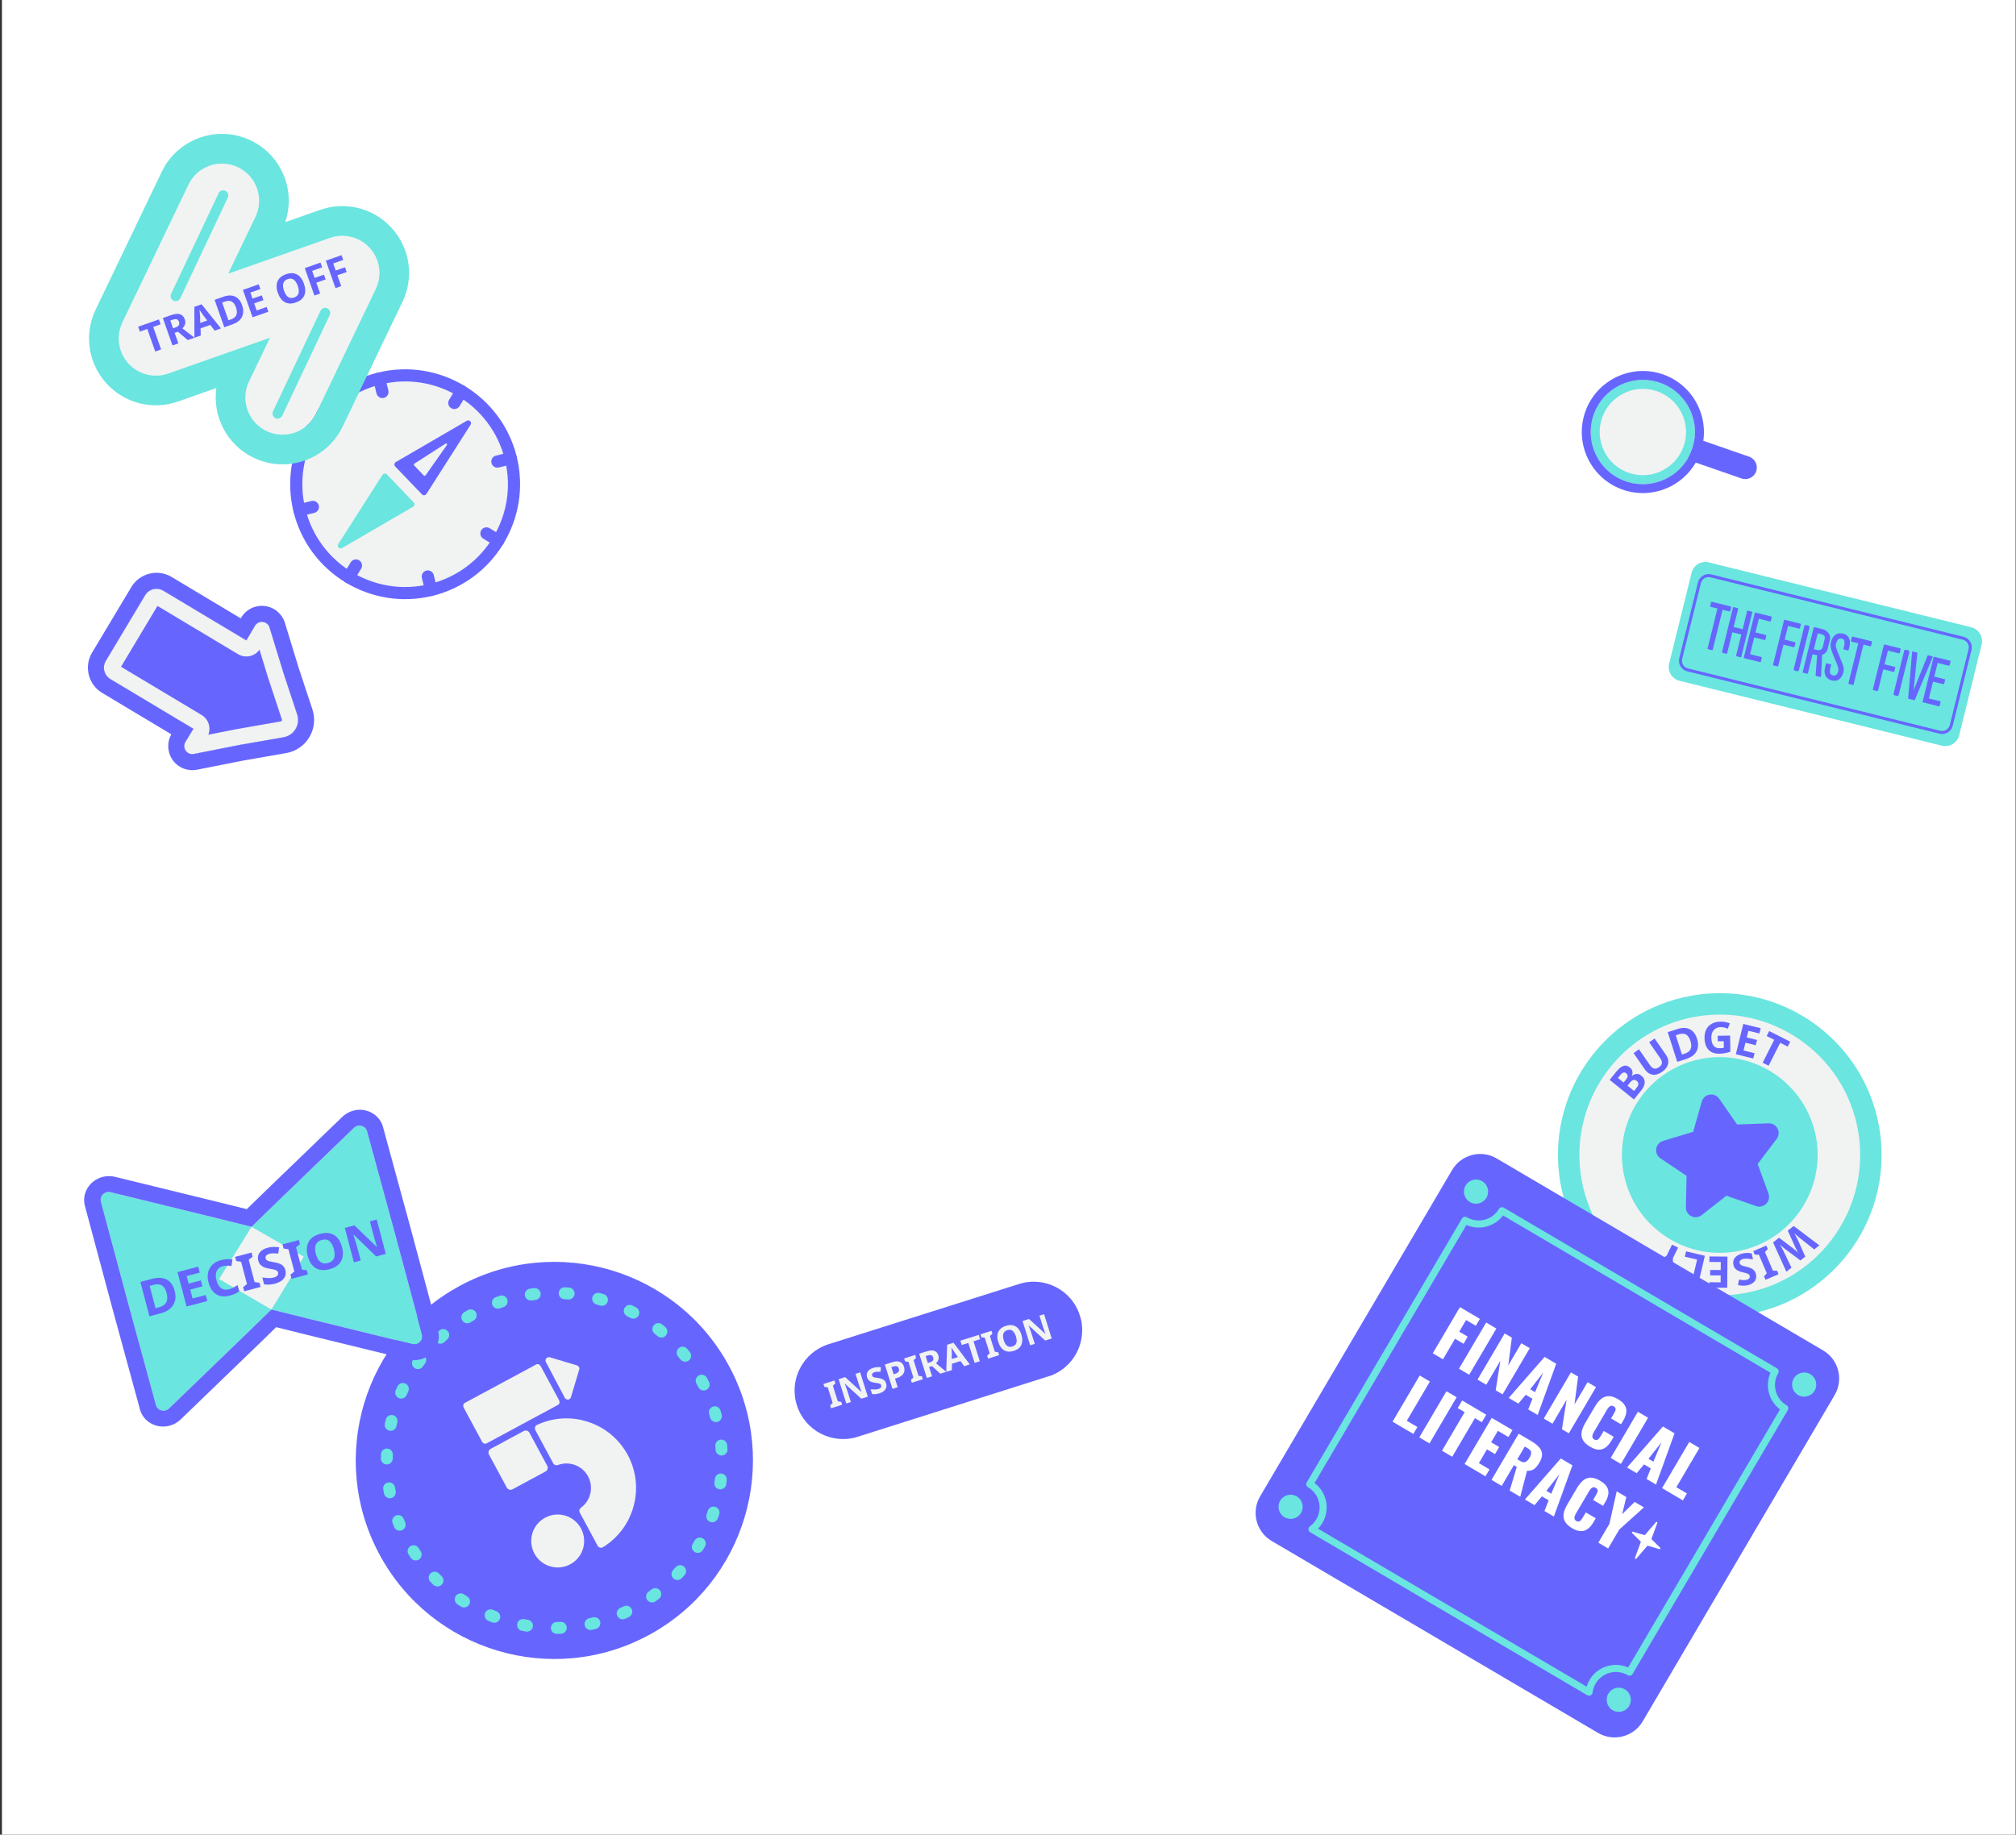 <svg width="869" height="791" viewBox="0 0 869 791" fill="none" xmlns="http://www.w3.org/2000/svg">
<rect x="0" y="0" width="869" height="791" fill="#333333" stroke="none"/>
<rect width="868" height="791" transform="translate(0.835)" fill="white"/>
<g clip-path="url(#clip0_34_4227)">
<path d="M279.549 705.007C321.168 682.586 336.732 630.672 314.312 589.053C291.892 547.433 239.978 531.869 198.359 554.29C156.739 576.71 141.175 628.624 163.595 670.243C186.015 711.863 237.93 727.427 279.549 705.007Z" fill="#6666FF"/>
<path d="M271.185 697.116C271.185 697.116 271.11 697.156 271.072 697.176C270.54 697.434 269.992 697.68 269.452 697.923C268.16 698.502 266.641 697.92 266.062 696.628C265.482 695.336 266.068 693.825 267.356 693.238C267.859 693.016 268.365 692.782 268.867 692.541C270.143 691.931 271.68 692.474 272.289 693.75C272.878 694.988 272.384 696.47 271.193 697.111L271.185 697.116ZM282.291 690.569C281.169 691.174 279.75 690.868 278.99 689.8C278.166 688.65 278.427 687.041 279.577 686.217C280.027 685.897 280.481 685.565 280.915 685.234C282.042 684.384 283.661 684.61 284.511 685.737C285.365 686.871 285.135 688.483 284.008 689.333C283.536 689.685 283.057 690.04 282.573 690.388C282.483 690.456 282.385 690.509 282.287 690.561L282.291 690.569ZM257.437 702.042C257.249 702.144 257.048 702.223 256.831 702.271C256.258 702.415 255.672 702.556 255.098 702.68C253.717 702.987 252.342 702.113 252.036 700.733C251.725 699.344 252.603 697.977 253.984 697.671C254.524 697.555 255.064 697.419 255.6 697.296C256.972 696.955 258.369 697.797 258.709 699.169C258.994 700.329 258.44 701.502 257.437 702.042ZM293.241 680.898C292.299 681.405 291.108 681.289 290.281 680.529C289.236 679.565 289.172 677.947 290.136 676.902C290.51 676.497 290.881 676.083 291.251 675.67C292.188 674.611 293.812 674.504 294.871 675.441C295.937 676.373 296.036 678.002 295.1 679.061C294.707 679.505 294.311 679.942 293.907 680.384C293.71 680.596 293.482 680.768 293.233 680.902L293.241 680.898ZM242.969 704.08C242.638 704.259 242.258 704.366 241.849 704.383C241.248 704.405 240.655 704.423 240.054 704.426C238.633 704.442 237.469 703.31 237.453 701.889C237.436 700.469 238.569 699.305 239.989 699.288C240.54 699.283 241.095 699.266 241.65 699.249C243.069 699.194 244.26 700.303 244.31 701.715C244.349 702.725 243.794 703.626 242.958 704.077L242.969 704.08ZM302.007 669.214C301.239 669.628 300.274 669.642 299.466 669.154C298.249 668.429 297.857 666.851 298.589 665.63C298.877 665.154 299.154 664.675 299.43 664.195C300.128 662.964 301.704 662.533 302.928 663.235C304.164 663.94 304.591 665.509 303.889 666.733C303.594 667.251 303.296 667.762 302.993 668.265C302.749 668.678 302.403 668.991 302.011 669.203L302.007 669.214ZM228.38 703.15C227.898 703.41 227.323 703.516 226.738 703.422C226.153 703.329 225.567 703.217 224.986 703.112C223.591 702.852 222.681 701.505 222.941 700.11C223.201 698.716 224.548 697.806 225.942 698.066C226.486 698.172 227.032 698.266 227.587 698.357C228.988 698.593 229.932 699.913 229.695 701.314C229.559 702.126 229.051 702.789 228.38 703.15ZM308.234 656.011C307.616 656.344 306.872 656.424 306.159 656.166C304.824 655.69 304.124 654.229 304.596 652.885C304.784 652.366 304.959 651.844 305.131 651.314C305.572 649.968 307.024 649.234 308.366 649.668C309.713 650.11 310.454 651.558 310.012 652.904C309.83 653.469 309.637 654.03 309.436 654.595C309.217 655.219 308.78 655.707 308.238 655.999L308.234 656.011ZM214.288 699.317C213.655 699.658 212.88 699.735 212.148 699.459C211.593 699.242 211.039 699.026 210.492 698.805C209.182 698.267 208.55 696.769 209.096 695.454C209.634 694.143 211.132 693.512 212.446 694.058C212.958 694.268 213.478 694.474 213.993 694.673C215.319 695.184 215.98 696.665 215.469 697.991C215.239 698.591 214.812 699.045 214.285 699.329L214.288 699.317ZM311.704 641.823C311.237 642.074 310.693 642.183 310.135 642.104C308.727 641.91 307.746 640.611 307.944 639.211C308.019 638.664 308.091 638.111 308.154 637.561C308.318 636.151 309.593 635.143 311 635.299C312.41 635.463 313.418 636.738 313.262 638.145C313.192 638.736 313.122 639.328 313.04 639.917C312.92 640.759 312.409 641.453 311.716 641.826L311.704 641.823ZM201.246 692.741C200.455 693.167 199.452 693.163 198.647 692.644C198.147 692.33 197.651 692.004 197.158 691.667C195.981 690.871 195.668 689.28 196.463 688.103C197.258 686.926 198.85 686.613 200.027 687.409C200.484 687.716 200.949 688.02 201.41 688.316C202.609 689.08 202.956 690.663 202.192 691.862C201.951 692.244 201.623 692.538 201.246 692.741ZM312.24 627.223C311.923 627.393 311.57 627.496 311.188 627.526C309.77 627.619 308.55 626.546 308.465 625.124C308.429 624.57 308.385 624.02 308.337 623.462C308.21 622.053 309.26 620.807 310.669 620.679C312.078 620.552 313.332 621.598 313.452 623.011C313.501 623.607 313.549 624.203 313.587 624.795C313.649 625.831 313.099 626.76 312.24 627.223ZM189.798 683.672C188.841 684.188 187.612 684.053 186.791 683.251C186.364 682.839 185.942 682.415 185.527 681.987C184.534 680.976 184.554 679.351 185.565 678.359C186.584 677.363 188.201 677.386 189.193 678.398C189.581 678.792 189.975 679.182 190.366 679.565C191.385 680.552 191.403 682.176 190.416 683.194C190.226 683.383 190.02 683.543 189.794 683.665L189.798 683.672ZM309.82 612.804C309.654 612.894 309.469 612.964 309.283 613.016C307.912 613.395 306.505 612.587 306.13 611.224C305.98 610.692 305.829 610.161 305.667 609.626C305.259 608.271 306.023 606.838 307.385 606.425C308.74 606.016 310.177 606.788 310.586 608.143C310.756 608.712 310.919 609.286 311.078 609.851C311.401 611.029 310.856 612.237 309.824 612.793L309.82 612.804ZM180.423 672.476C179.277 673.093 177.831 672.754 177.081 671.651C176.748 671.16 176.423 670.664 176.097 670.169C175.329 668.978 175.679 667.389 176.87 666.622C178.08 665.853 179.649 666.204 180.417 667.394C180.719 667.864 181.024 668.322 181.329 668.78C182.127 669.954 181.819 671.549 180.645 672.347C180.573 672.395 180.494 672.447 180.419 672.488L180.423 672.476ZM304.537 599.19C304.537 599.19 304.5 599.21 304.485 599.218C303.217 599.862 301.674 599.361 301.03 598.094C300.778 597.608 300.522 597.114 300.258 596.624L300.185 596.488C299.511 595.237 299.977 593.683 301.228 593.01C302.479 592.336 304.032 592.801 304.706 594.052L304.779 594.188C305.064 594.716 305.344 595.236 305.609 595.764C306.24 597.008 305.766 598.528 304.537 599.19ZM173.489 659.624C173.414 659.665 173.339 659.705 173.259 659.738C171.951 660.288 170.45 659.667 169.901 658.359C169.673 657.81 169.453 657.258 169.234 656.705C168.715 655.381 169.382 653.894 170.699 653.379C172.016 652.864 173.506 653.519 174.025 654.844C174.225 655.358 174.432 655.869 174.651 656.383C175.167 657.612 174.646 659.011 173.501 659.628L173.489 659.624ZM296.549 586.779C295.479 587.356 294.116 587.099 293.328 586.123C292.977 585.69 292.631 585.263 292.277 584.841C291.364 583.759 291.509 582.134 292.592 581.22C293.675 580.307 295.299 580.452 296.213 581.535C296.595 581.991 296.969 582.45 297.347 582.918C298.235 584.024 298.054 585.638 296.948 586.526C296.824 586.622 296.697 586.71 296.561 586.783L296.549 586.779ZM169.264 645.644C169.038 645.766 168.796 645.857 168.529 645.904C167.139 646.176 165.79 645.26 165.518 643.87C165.404 643.28 165.295 642.697 165.2 642.107C164.962 640.708 165.898 639.378 167.301 639.147C168.699 638.909 170.022 639.849 170.26 641.248C170.353 641.8 170.45 642.341 170.559 642.885C170.777 644.012 170.225 645.117 169.26 645.636L169.264 645.644ZM286.324 576.352C285.427 576.835 284.295 576.755 283.466 576.064C283.041 575.709 282.613 575.366 282.185 575.023C281.071 574.146 280.88 572.528 281.761 571.421C282.639 570.306 284.257 570.115 285.364 570.997C285.827 571.37 286.286 571.735 286.746 572.119C287.839 573.028 287.987 574.639 287.078 575.732C286.861 575.995 286.603 576.202 286.324 576.352ZM167.955 631.085C167.585 631.284 167.16 631.396 166.708 631.387C165.29 631.373 164.156 630.205 164.17 628.787C164.178 628.19 164.191 627.599 164.211 627.005C164.264 625.587 165.448 624.482 166.867 624.534C168.285 624.587 169.39 625.771 169.337 627.19C169.316 627.746 169.302 628.298 169.3 628.853C169.287 629.822 168.742 630.651 167.943 631.081L167.955 631.085ZM274.199 568.212C273.468 568.606 272.562 568.637 271.771 568.217C271.281 567.956 270.794 567.703 270.301 567.454C269.033 566.815 268.522 565.272 269.161 564.004C269.801 562.736 271.344 562.225 272.612 562.864C273.144 563.131 273.67 563.403 274.192 563.686C275.445 564.352 275.914 565.908 275.255 567.157C275.009 567.621 274.636 567.977 274.207 568.208L274.199 568.212ZM169.611 616.561C169.091 616.842 168.466 616.945 167.849 616.81C166.461 616.508 165.588 615.141 165.883 613.757C166.007 613.175 166.143 612.596 166.278 612.017C166.615 610.64 167.999 609.797 169.38 610.123C170.758 610.46 171.6 611.844 171.267 613.229C171.138 613.765 171.013 614.309 170.895 614.849C170.731 615.608 170.244 616.22 169.603 616.565L169.611 616.561ZM260.688 562.676C260.115 562.985 259.417 563.079 258.744 562.877C258.211 562.717 257.682 562.565 257.149 562.424C255.782 562.052 254.973 560.641 255.345 559.274C255.717 557.907 257.124 557.09 258.495 557.469C259.067 557.628 259.639 557.787 260.214 557.953C261.571 558.36 262.35 559.788 261.943 561.144C261.738 561.829 261.279 562.367 260.699 562.68L260.688 562.676ZM174.147 602.674C173.476 603.035 172.643 603.095 171.89 602.762C170.59 602.189 170.007 600.675 170.58 599.374C170.82 598.827 171.068 598.295 171.32 597.751C171.924 596.472 173.455 595.92 174.741 596.521C176.027 597.121 176.571 598.656 175.971 599.941C175.733 600.439 175.507 600.94 175.285 601.448C175.045 601.996 174.637 602.41 174.155 602.67L174.147 602.674ZM246.331 559.958C245.909 560.186 245.415 560.296 244.896 560.255C244.347 560.21 243.791 560.17 243.234 560.129C241.814 560.038 240.739 558.819 240.834 557.407C240.925 555.987 242.144 554.912 243.557 555.007C244.152 555.046 244.746 555.085 245.338 555.136C246.755 555.258 247.796 556.505 247.67 557.914C247.591 558.813 247.07 559.56 246.331 559.958ZM181.366 589.977C180.529 590.427 179.483 590.398 178.661 589.81C177.506 588.984 177.239 587.387 178.054 586.229C178.395 585.743 178.745 585.273 179.098 584.791C179.944 583.655 181.561 583.426 182.69 584.276C183.826 585.122 184.055 586.739 183.205 587.868C182.87 588.311 182.547 588.757 182.231 589.2C181.992 589.532 181.693 589.79 181.354 589.973L181.366 589.977ZM231.719 560.178C231.441 560.328 231.133 560.425 230.805 560.466C230.256 560.529 229.703 560.603 229.15 560.677C227.75 560.877 226.445 559.898 226.245 558.499C226.046 557.099 227.024 555.794 228.424 555.594C229.011 555.511 229.603 555.436 230.198 555.368C231.606 555.202 232.885 556.205 233.051 557.613C233.175 558.693 232.616 559.695 231.719 560.178ZM190.997 579.013C189.995 579.553 188.71 579.37 187.898 578.495C186.932 577.46 186.99 575.834 188.032 574.864C188.468 574.464 188.912 574.06 189.352 573.667C190.418 572.723 192.038 572.823 192.982 573.89C193.921 574.949 193.826 576.575 192.759 577.519C192.345 577.888 191.931 578.257 191.529 578.629C191.369 578.784 191.185 578.912 190.997 579.013ZM217.466 563.354C217.338 563.423 217.198 563.489 217.054 563.528C216.534 563.701 216.012 563.885 215.489 564.069C214.151 564.547 212.683 563.86 212.205 562.523C211.728 561.185 212.415 559.717 213.752 559.239C214.313 559.035 214.877 558.837 215.438 558.652C216.784 558.209 218.235 558.934 218.686 560.276C219.083 561.482 218.547 562.762 217.469 563.343L217.466 563.354ZM202.651 570.217C201.453 570.862 199.955 570.464 199.241 569.283C198.511 568.072 198.895 566.494 200.102 565.756C200.606 565.446 201.118 565.151 201.637 564.852C202.864 564.152 204.44 564.567 205.139 565.794C205.851 567.025 205.424 568.597 204.197 569.297C203.715 569.576 203.233 569.855 202.767 570.145C202.73 570.165 202.692 570.185 202.647 570.209L202.651 570.217Z" fill="#6AE5DF"/>
<path d="M209.696 622.317L240.556 605.693C241.204 605.344 241.375 604.416 240.948 603.625L233.105 589.065C232.679 588.274 231.802 587.91 231.162 588.255L200.303 604.879C199.654 605.228 199.484 606.156 199.91 606.948L207.753 621.507C208.179 622.298 209.056 622.662 209.696 622.317Z" fill="#F1F2F2"/>
<path d="M236.981 585.16L248.715 588.678C249.469 588.904 249.903 589.71 249.677 590.464L246.104 602.384C245.735 603.613 244.063 603.775 243.465 602.648L235.313 587.225C234.708 586.102 235.776 584.817 236.993 585.182L236.985 585.167L236.981 585.16Z" fill="#F1F2F2"/>
<path d="M225.742 616.98L211.521 624.64C210.631 625.12 210.298 626.231 210.777 627.121L218.438 641.342C218.918 642.232 220.029 642.565 220.919 642.086L235.139 634.425C236.03 633.945 236.363 632.834 235.883 631.944L228.223 617.724C227.743 616.833 226.632 616.5 225.742 616.98Z" fill="#F1F2F2"/>
<path d="M245.807 674.424C251.355 671.435 253.429 664.515 250.441 658.967C247.452 653.419 240.532 651.345 234.984 654.333C229.436 657.322 227.361 664.242 230.35 669.79C233.339 675.338 240.259 677.412 245.807 674.424Z" fill="#F1F2F2"/>
<path d="M257.612 666.431L249.915 652.143C249.525 651.42 249.743 650.525 250.413 650.037C254.61 646.979 256.007 641.2 253.478 636.505C250.949 631.81 245.354 629.798 240.492 631.619C239.723 631.907 238.848 631.601 238.459 630.877L230.762 616.589C230.311 615.753 230.666 614.716 231.52 614.314C245.793 607.656 263.025 613.239 270.592 627.286C278.159 641.333 273.337 658.786 259.928 667.05C259.116 667.546 258.062 667.268 257.612 666.431Z" fill="#F1F2F2"/>
</g>
<g clip-path="url(#clip1_34_4227)">
<path d="M79.931 319.859C78.365 322.436 80.608 325.649 83.569 325.061L103.407 321.143L122.225 317.86C126.773 317.069 129.556 312.421 128.105 308.038L122.113 289.901L116.198 270.563C115.316 267.68 111.427 267.216 109.895 269.814L106.186 276.094L70.415 254.677C67.692 253.047 64.167 253.931 62.537 256.654L45.611 284.923C43.981 287.646 44.866 291.171 47.589 292.801L83.356 314.216L79.928 319.863L79.931 319.859Z" fill="#6666FF"/>
<path d="M121.465 310.733C121.317 310.98 121.103 311.019 121.031 311.034L102.214 314.316C102.162 314.326 102.11 314.335 102.062 314.347L89.804 316.767C90.332 315.432 90.435 313.959 90.085 312.548C89.639 310.758 88.501 309.217 86.916 308.268L52.169 287.464L67.871 261.239L102.623 282.046C104.207 282.995 106.103 283.27 107.892 282.817C109.504 282.409 110.908 281.432 111.855 280.082L115.478 291.93C115.494 291.98 115.506 292.028 115.523 292.078L121.515 310.215C121.539 310.282 121.606 310.489 121.455 310.739M127.412 314.295C128.496 312.485 128.832 310.227 128.105 308.038L122.113 289.9L116.198 270.563C115.317 267.687 111.449 267.217 109.905 269.796C109.9 269.805 109.897 269.809 109.892 269.817L106.184 276.098L70.413 254.681C67.69 253.05 64.165 253.935 62.534 256.658L45.609 284.927C43.978 287.65 44.863 291.175 47.586 292.805L83.353 314.22L79.926 319.867C79.926 319.867 79.918 319.88 79.913 319.888C78.372 322.463 80.61 325.655 83.561 325.073L103.399 321.155L122.217 317.873C124.492 317.475 126.321 316.117 127.405 314.307L127.412 314.295Z" fill="#F1F2F2"/>
<path d="M127.413 314.295C126.329 316.105 124.498 317.467 122.225 317.86L103.407 321.143L83.569 325.061C80.617 325.643 78.377 322.455 79.921 319.876C79.926 319.867 79.928 319.863 79.933 319.855L83.361 314.208L47.594 292.793C44.871 291.163 43.986 287.638 45.617 284.914L62.537 256.655C64.167 253.931 67.692 253.047 70.415 254.677L106.186 276.094L109.895 269.814C109.895 269.814 109.902 269.801 109.908 269.792C111.449 267.218 115.32 267.683 116.201 270.559L122.116 289.897L128.108 308.034C128.832 310.228 128.499 312.481 127.415 314.291M133.343 317.846C135.505 314.235 135.99 309.868 134.669 305.868L128.702 287.803L122.812 268.539C121.616 264.619 118.21 261.767 114.14 261.269C110.069 260.77 106.083 262.724 103.977 266.242C103.969 266.254 103.949 266.288 103.939 266.305L103.768 266.59L73.966 248.746C67.98 245.162 60.19 247.118 56.606 253.104L39.681 281.372C36.097 287.358 38.052 295.148 44.038 298.732L73.84 316.576C71.886 320.052 72.098 324.363 74.401 327.64C76.758 330.991 80.88 332.645 84.905 331.852L104.667 327.946L123.408 324.675C127.561 323.947 131.181 321.457 133.343 317.846Z" fill="#6666FF"/>
</g>
<g clip-path="url(#clip2_34_4227)">
<path d="M131.616 219.349C137.458 243.107 161.454 257.631 185.213 251.789C208.971 245.947 223.495 221.951 217.653 198.193C211.811 174.434 187.815 159.91 164.056 165.752C140.298 171.595 125.774 195.591 131.616 219.349Z" fill="#F1F2F2"/>
<path d="M217.653 198.193C223.495 221.951 208.971 245.947 185.213 251.789C161.454 257.631 137.458 243.107 131.616 219.349C125.774 195.59 140.298 171.595 164.056 165.752C187.815 159.91 211.811 174.434 217.653 198.193ZM222.748 196.94C216.224 170.41 189.333 154.134 162.804 160.657C136.274 167.181 119.997 194.072 126.521 220.602C133.045 247.132 159.936 263.408 186.466 256.884C212.995 250.361 229.272 223.469 222.748 196.94Z" fill="#6666FF"/>
<path d="M183.803 212.961L194.256 196.583L202.842 183.135C203.532 182.057 202.306 180.787 201.203 181.426L187.409 189.445L170.616 199.213C169.933 199.61 169.804 200.54 170.348 201.11L176.124 207.129L181.9 213.148C182.448 213.717 183.38 213.626 183.808 212.959L183.803 212.961ZM182.705 205.031L180.599 202.835L178.492 200.638C178.293 200.432 178.387 200.047 178.683 199.857L185.996 195.155L192.002 191.296C192.482 190.989 192.928 191.451 192.599 191.919L188.494 197.76L183.493 204.873C183.289 205.163 182.904 205.237 182.7 205.032L182.705 205.031Z" fill="#6666FF"/>
<path d="M172.54 210.567L178.316 216.585C178.865 217.155 178.731 218.086 178.048 218.483L161.255 228.25L147.461 236.27C146.359 236.914 145.132 235.639 145.822 234.561L154.408 221.112L164.861 204.735C165.284 204.07 166.221 203.977 166.769 204.547L172.545 210.565L172.54 210.567Z" fill="#6AE5DF"/>
<path d="M222.749 196.944L222.748 196.94C222.401 195.529 220.976 194.666 219.565 195.013L213.782 196.435C212.371 196.782 211.508 198.207 211.855 199.618L211.856 199.623C212.203 201.034 213.628 201.897 215.039 201.55L220.823 200.127C222.234 199.78 223.096 198.355 222.749 196.944Z" fill="#6666FF"/>
<path d="M137.415 217.928L137.414 217.923C137.067 216.512 135.642 215.649 134.231 215.996L128.448 217.418C127.037 217.765 126.174 219.191 126.521 220.602L126.522 220.606C126.869 222.017 128.294 222.88 129.705 222.533L135.488 221.111C136.899 220.764 137.762 219.339 137.415 217.928Z" fill="#6666FF"/>
<path d="M167.409 168.367L165.987 162.584C165.64 161.173 164.215 160.31 162.804 160.657L162.799 160.658C161.388 161.005 160.525 162.43 160.872 163.841L162.294 169.625C162.641 171.036 164.066 171.898 165.477 171.551L165.482 171.55C166.893 171.203 167.756 169.778 167.409 168.367Z" fill="#6666FF"/>
<path d="M188.392 253.701L186.97 247.918C186.623 246.507 185.198 245.645 183.787 245.992L183.782 245.993C182.371 246.34 181.509 247.765 181.856 249.176L183.278 254.959C183.625 256.37 185.05 257.233 186.461 256.886L186.466 256.884C187.877 256.537 188.739 255.112 188.392 253.701Z" fill="#6666FF"/>
<path d="M200.295 166.382L200.291 166.379C199.048 165.627 197.43 166.025 196.678 167.268L193.594 172.363C192.842 173.606 193.24 175.223 194.483 175.976L194.487 175.978C195.73 176.731 197.348 176.333 198.1 175.09L201.184 169.995C201.936 168.752 201.538 167.134 200.295 166.382Z" fill="#6666FF"/>
<path d="M154.786 241.562L154.782 241.56C153.538 240.807 151.921 241.205 151.168 242.448L148.085 247.543C147.332 248.786 147.73 250.404 148.973 251.156L148.977 251.159C150.22 251.911 151.838 251.513 152.59 250.27L155.674 245.175C156.427 243.932 156.029 242.315 154.786 241.562Z" fill="#6666FF"/>
<path d="M140.953 185.306L135.858 182.222C134.615 181.47 132.998 181.868 132.245 183.111L132.243 183.115C131.49 184.358 131.888 185.976 133.131 186.728L138.226 189.812C139.469 190.564 141.087 190.166 141.839 188.923L141.842 188.919C142.594 187.676 142.196 186.058 140.953 185.306Z" fill="#6666FF"/>
<path d="M216.137 230.81L211.042 227.726C209.799 226.974 208.181 227.371 207.429 228.615L207.426 228.619C206.674 229.862 207.072 231.479 208.315 232.232L213.41 235.316C214.653 236.068 216.27 235.67 217.023 234.427L217.025 234.423C217.778 233.18 217.38 231.562 216.137 230.81Z" fill="#6666FF"/>
</g>
<g clip-path="url(#clip3_34_4227)">
<path d="M127.097 186.492C123.228 187.853 118.847 187.736 114.857 185.823C106.887 182.002 103.521 172.437 107.34 164.46L116.382 145.601L72.51 161.038C66.4 163.187 59.595 161.444 55.272 156.625C50.95 151.807 49.951 144.85 52.756 139.012L81.236 79.61C85.057 71.639 94.622 68.274 102.599 72.093C110.57 75.914 113.935 85.479 110.116 93.456L98.348 118.002L142.22 102.565C148.33 100.415 155.136 102.159 159.458 106.977C163.781 111.796 164.779 118.752 161.974 124.591L136.221 178.306C134.308 182.296 130.966 185.131 127.097 186.492Z" fill="#F1F2F2"/>
<path d="M90.362 71.431C94.231 70.07 98.612 70.187 102.601 72.1C110.572 75.921 113.938 85.486 110.119 93.463L98.35 118.009L142.222 102.572C148.332 100.422 155.138 102.166 159.46 106.984C163.783 111.803 164.782 118.759 161.977 124.597L136.223 178.313C134.31 182.303 130.968 185.138 127.099 186.499C123.231 187.86 118.85 187.743 114.86 185.83C106.889 182.009 103.524 172.444 107.343 164.467L116.384 145.607L72.512 161.044C66.403 163.194 59.597 161.451 55.274 156.632C50.952 151.814 49.953 144.857 52.758 139.019L81.238 79.617C83.151 75.627 86.493 72.792 90.362 71.431ZM86.118 59.37C78.864 61.922 73.038 67.15 69.713 74.085L41.233 133.488C36.176 144.025 37.954 156.457 45.758 165.157C53.562 173.858 65.727 176.978 76.754 173.099L93.27 167.287C91.535 179.406 97.72 191.784 109.326 197.348C116.262 200.674 124.077 201.101 131.331 198.549C138.586 195.996 144.411 190.769 147.737 183.833L173.49 130.117C178.545 119.574 176.767 107.141 168.962 98.441C161.158 89.74 148.994 86.62 137.967 90.5L122.941 95.787C127.57 82.184 121.387 66.923 108.121 60.563C101.185 57.238 93.37 56.81 86.116 59.363L86.118 59.37Z" fill="#6AE5DF"/>
<path d="M76.469 129.715C75.945 129.899 75.35 129.884 74.803 129.627C73.708 129.113 73.24 127.806 73.753 126.71L94.235 83.32C94.749 82.225 96.057 81.757 97.152 82.27C98.247 82.784 98.715 84.092 98.201 85.187L77.719 128.577C77.456 129.128 76.998 129.521 76.466 129.708L76.469 129.715Z" fill="#6AE5DF"/>
<path d="M120.399 180.362C119.875 180.547 119.28 180.531 118.733 180.274C117.637 179.761 117.17 178.453 117.683 177.358L138.165 133.967C138.679 132.872 139.987 132.404 141.082 132.918C142.177 133.432 142.645 134.739 142.131 135.835L121.649 179.225C121.386 179.775 120.927 180.169 120.396 180.356L120.399 180.362Z" fill="#6AE5DF"/>
<path d="M69.441 150.663L66.91 151.554L63.491 141.837L60.298 142.961L59.558 140.857L68.481 137.718L69.222 139.821L66.029 140.944L69.448 150.661L69.441 150.663Z" fill="#6666FF"/>
<path d="M73.821 135.846C74.856 135.482 75.764 135.31 76.536 135.325C77.311 135.347 77.955 135.547 78.472 135.938C78.99 136.329 79.379 136.906 79.645 137.664C79.832 138.195 79.901 138.698 79.858 139.17C79.815 139.643 79.683 140.084 79.466 140.479C79.25 140.88 78.967 141.243 78.626 141.572L83.819 145.604L80.922 146.623L76.692 143.012L75.285 143.507L76.881 148.045L74.351 148.935L70.192 137.116L73.819 135.839L73.821 135.846ZM74.465 137.829L73.423 138.195L74.605 141.553L75.646 141.187C76.322 140.949 76.791 140.629 77.059 140.225C77.328 139.82 77.347 139.302 77.126 138.675C77.002 138.323 76.822 138.053 76.597 137.877C76.363 137.695 76.075 137.603 75.721 137.588C75.367 137.573 74.954 137.656 74.465 137.829Z" fill="#6666FF"/>
<path d="M92.528 142.54L90.64 140.081L86.468 141.549L86.536 144.648L83.805 145.609L83.781 132.28L86.891 131.186L95.252 141.581L92.522 142.542L92.528 142.54ZM87.586 135.894C87.486 135.743 87.33 135.519 87.117 135.222C86.904 134.925 86.695 134.618 86.482 134.298C86.269 133.978 86.1 133.719 85.968 133.518C86.016 133.788 86.049 134.102 86.082 134.462C86.116 134.822 86.145 135.168 86.178 135.505C86.212 135.842 86.233 136.122 86.253 136.355L86.314 139.216L89.307 138.163L87.577 135.889L87.586 135.894Z" fill="#6666FF"/>
<path d="M104.332 131.528C104.81 132.887 104.952 134.107 104.767 135.188C104.574 136.271 104.104 137.203 103.338 137.977C102.574 138.757 101.555 139.363 100.273 139.815L96.666 141.084L92.507 129.264L96.41 127.891C97.658 127.452 98.798 127.299 99.827 127.425C100.855 127.551 101.757 127.955 102.527 128.645C103.294 129.328 103.895 130.287 104.332 131.528ZM101.717 132.556C101.419 131.708 101.047 131.048 100.605 130.584C100.163 130.12 99.645 129.837 99.054 129.743C98.462 129.649 97.8 129.727 97.076 129.981L95.766 130.442L98.462 138.104L99.524 137.73C100.737 137.303 101.52 136.664 101.875 135.802C102.233 134.948 102.176 133.86 101.715 132.549L101.717 132.556Z" fill="#6666FF"/>
<path d="M115.664 134.399L108.865 136.791L104.706 124.972L111.505 122.579L112.229 124.634L107.925 126.148L108.84 128.748L112.847 127.338L113.57 129.393L109.563 130.803L110.636 133.851L114.939 132.337L115.667 134.406L115.664 134.399Z" fill="#6666FF"/>
<path d="M131.027 122.336C131.35 123.253 131.53 124.12 131.565 124.944C131.599 125.769 131.487 126.529 131.217 127.237C130.951 127.935 130.51 128.555 129.909 129.092C129.307 129.629 128.515 130.063 127.542 130.405C126.57 130.747 125.698 130.891 124.882 130.861C124.07 130.821 123.338 130.614 122.693 130.236C122.049 129.858 121.476 129.331 120.987 128.667C120.497 128.002 120.093 127.206 119.765 126.275C119.334 125.048 119.16 123.916 119.249 122.869C119.331 121.825 119.704 120.903 120.361 120.106C121.019 119.309 121.993 118.687 123.283 118.233C124.572 117.78 125.708 117.659 126.719 117.869C127.731 118.079 128.592 118.566 129.312 119.336C130.033 120.105 130.602 121.106 131.031 122.327L131.027 122.336ZM122.435 125.359C122.721 126.173 123.074 126.847 123.483 127.37C123.898 127.89 124.376 128.234 124.929 128.395C125.482 128.557 126.101 128.51 126.783 128.27C127.466 128.03 128.003 127.662 128.328 127.199C128.651 126.729 128.808 126.162 128.8 125.499C128.791 124.836 128.638 124.091 128.351 123.278C127.917 122.043 127.347 121.151 126.652 120.605C125.949 120.062 125.071 119.968 124.009 120.342C123.313 120.587 122.803 120.944 122.476 121.424C122.146 121.896 121.982 122.465 121.991 123.129C121.992 123.795 122.143 124.532 122.435 125.359Z" fill="#6666FF"/>
<path d="M137.993 126.542L135.525 127.411L131.366 115.591L138.138 113.208L138.861 115.263L134.558 116.777L135.63 119.825L139.637 118.415L140.36 120.47L136.353 121.88L137.996 126.549L137.993 126.542Z" fill="#6666FF"/>
<path d="M147.075 123.347L144.607 124.215L140.448 112.396L147.22 110.013L147.943 112.068L143.64 113.582L144.712 116.63L148.719 115.22L149.442 117.275L145.435 118.685L147.078 123.353L147.075 123.347Z" fill="#6666FF"/>
</g>
<g clip-path="url(#clip4_34_4227)">
<path d="M170.16 531.542L158.193 487.685C157.534 485.272 154.404 484.501 152.545 486.293L118.781 518.872L108.437 528.939L93.263 525.165L47.661 514.011C45.153 513.4 42.839 515.642 43.485 518.059L55.258 561.967L67.225 605.824C67.884 608.237 71.014 609.008 72.873 607.216L106.638 574.637L116.981 564.571L132.155 568.344L177.749 579.493C180.257 580.105 182.571 577.863 181.925 575.446L170.152 531.538L170.16 531.542Z" fill="#6AE5DF"/>
<path d="M154.074 485.421C155.778 484.97 157.689 485.858 158.191 487.679L170.158 531.536L181.932 575.444C182.424 577.281 181.2 579.024 179.478 579.479C178.936 579.622 178.353 579.638 177.756 579.492L132.162 568.342L116.988 564.569L106.644 574.636L72.88 607.214C72.429 607.65 71.897 607.936 71.349 608.081C69.645 608.531 67.734 607.643 67.232 605.822L55.265 561.965L43.491 518.057C42.999 516.22 44.222 514.478 45.945 514.022C46.487 513.879 47.07 513.864 47.667 514.01L93.261 525.159L108.435 528.933L118.779 518.866L152.543 486.287C152.994 485.851 153.526 485.565 154.074 485.421ZM152.332 478.825C150.538 479.298 148.892 480.228 147.561 481.511L113.797 514.09L106.373 521.312L95.189 518.531L49.558 507.371C47.802 506.944 45.943 506.96 44.194 507.422C41.504 508.133 39.149 509.877 37.728 512.206C36.299 514.558 35.897 517.291 36.593 519.9L48.366 563.808L60.341 607.695C61.797 613.021 67.511 616.152 73.085 614.679C74.878 614.205 76.524 613.275 77.855 611.993L111.62 579.414L119.043 572.191L130.229 574.979L175.852 586.134C177.608 586.561 179.461 586.547 181.216 586.083C183.9 585.374 186.261 583.628 187.682 581.299C189.117 578.946 189.521 576.218 188.817 573.605L177.044 529.697L165.069 485.81C163.613 480.484 157.899 477.353 152.325 478.826L152.332 478.825Z" fill="#6666FF"/>
<path d="M116.989 564.575L130.928 541.809L108.429 528.934L94.424 551.454L116.989 564.575Z" fill="#F1F2F2"/>
<path d="M75.277 556.44C75.727 558.143 75.767 559.651 75.402 560.962C75.037 562.273 74.327 563.372 73.264 564.26C72.207 565.146 70.837 565.812 69.16 566.255L64.424 567.506L60.507 552.679L65.629 551.326C67.262 550.894 68.727 550.798 70.027 551.042C71.327 551.286 72.416 551.856 73.318 552.76C74.213 553.665 74.868 554.892 75.277 556.44ZM71.834 557.489C71.552 556.421 71.159 555.588 70.647 554.984C70.142 554.378 69.515 553.989 68.774 553.822C68.032 553.655 67.188 553.699 66.227 553.953L64.511 554.407L67.051 564.02L68.438 563.654C70.032 563.233 71.105 562.513 71.656 561.49C72.208 560.473 72.263 559.138 71.828 557.491L71.834 557.489Z" fill="#6666FF"/>
<path d="M89.347 560.921L80.425 563.279L76.507 548.452L85.43 546.094L86.11 548.667L80.464 550.159L81.325 553.417L86.577 552.029L87.257 554.602L82.005 555.99L83.014 559.809L88.659 558.317L89.346 560.915L89.347 560.921Z" fill="#6666FF"/>
<path d="M95.995 545.904C95.376 546.067 94.845 546.333 94.402 546.694C93.96 547.055 93.628 547.499 93.395 548.029C93.163 548.56 93.037 549.154 93.019 549.819C93.002 550.483 93.097 551.211 93.306 552C93.58 553.037 93.969 553.885 94.468 554.545C94.967 555.205 95.575 555.652 96.296 555.871C97.016 556.09 97.836 556.084 98.758 555.841C99.436 555.662 100.074 555.414 100.666 555.092C101.257 554.771 101.839 554.413 102.41 554.011L103.122 556.708C102.54 557.145 101.926 557.512 101.286 557.807C100.646 558.101 99.914 558.36 99.088 558.579C97.437 559.015 95.999 559.058 94.768 558.71C93.537 558.362 92.515 557.682 91.696 556.67C90.877 555.659 90.273 554.393 89.875 552.887C89.578 551.764 89.469 550.697 89.55 549.672C89.632 548.648 89.897 547.719 90.356 546.872C90.816 546.024 91.458 545.294 92.281 544.674C93.111 544.052 94.133 543.584 95.346 543.263C96.113 543.06 96.909 542.936 97.745 542.887C98.574 542.839 99.388 542.888 100.184 543.028L99.77 545.85C99.186 545.754 98.577 545.697 97.951 545.677C97.318 545.66 96.669 545.739 96.005 545.914L95.995 545.904Z" fill="#6666FF"/>
<path d="M112.322 554.851L105.264 556.716L104.793 554.933L106.463 553.6L103.928 544.005L101.817 543.672L101.346 541.889L108.404 540.024L108.876 541.807L107.205 543.139L109.74 552.734L111.851 553.068L112.322 554.851Z" fill="#6666FF"/>
<path d="M123.023 547.628C123.253 548.498 123.23 549.322 122.956 550.088C122.682 550.853 122.164 551.531 121.412 552.106C120.659 552.681 119.674 553.133 118.461 553.454C117.926 553.595 117.393 553.696 116.859 553.765C116.325 553.833 115.809 553.864 115.302 553.853C114.795 553.841 114.308 553.799 113.838 553.718L113.063 550.787C113.879 550.895 114.722 550.976 115.575 551.021C116.431 551.072 117.251 550.988 118.031 550.782C118.567 550.64 118.981 550.458 119.266 550.231C119.553 550.01 119.748 549.754 119.834 549.48C119.927 549.205 119.926 548.915 119.846 548.612C119.747 548.236 119.528 547.957 119.194 547.761C118.853 547.568 118.433 547.415 117.921 547.306C117.409 547.197 116.834 547.085 116.185 546.979C115.779 546.908 115.334 546.814 114.854 546.697C114.374 546.579 113.899 546.401 113.423 546.164C112.952 545.925 112.527 545.595 112.155 545.179C111.781 544.756 111.505 544.209 111.325 543.53C111.091 542.641 111.105 541.832 111.364 541.09C111.624 540.349 112.103 539.707 112.809 539.164C113.508 538.623 114.393 538.211 115.464 537.928C116.277 537.713 117.069 537.603 117.845 537.589C118.621 537.576 119.458 537.632 120.339 537.755L119.922 540.486C119.139 540.396 118.443 540.349 117.843 540.349C117.234 540.345 116.64 540.422 116.047 540.579C115.64 540.687 115.308 540.84 115.051 541.041C114.793 541.241 114.619 541.471 114.523 541.734C114.427 541.997 114.426 542.282 114.506 542.584C114.597 542.929 114.785 543.197 115.062 543.381C115.344 543.564 115.729 543.713 116.22 543.821C116.711 543.929 117.323 544.051 118.054 544.181C118.943 544.329 119.719 544.527 120.383 544.767C121.041 545.009 121.594 545.352 122.036 545.796C122.478 546.24 122.805 546.853 123.009 547.625L123.023 547.628Z" fill="#6666FF"/>
<path d="M132.729 549.459L125.67 551.324L125.199 549.541L126.87 548.209L124.335 538.614L122.224 538.28L121.753 536.497L128.811 534.632L129.282 536.415L127.612 537.748L130.147 547.343L132.257 547.676L132.729 549.459Z" fill="#6666FF"/>
<path d="M147.41 537.626C147.713 538.774 147.84 539.856 147.789 540.866C147.739 541.876 147.501 542.804 147.08 543.641C146.659 544.478 146.035 545.198 145.201 545.801C144.366 546.404 143.318 546.879 142.047 547.215C140.776 547.551 139.645 547.658 138.613 547.541C137.582 547.424 136.679 547.115 135.899 546.595C135.12 546.075 134.455 545.386 133.912 544.532C133.369 543.679 132.943 542.669 132.635 541.503C132.229 539.967 132.14 538.558 132.371 537.289C132.6 536.014 133.173 534.919 134.104 533.999C135.028 533.082 136.338 532.399 138.035 531.951C139.732 531.503 141.183 531.456 142.439 531.797C143.696 532.138 144.737 532.814 145.561 533.817C146.386 534.821 146.997 536.091 147.403 537.628L147.41 537.626ZM136.145 540.602C136.416 541.627 136.786 542.479 137.248 543.156C137.709 543.833 138.287 544.294 138.972 544.536C139.657 544.777 140.445 544.78 141.341 544.543C142.238 544.306 142.967 543.903 143.43 543.358C143.9 542.811 144.163 542.134 144.228 541.312C144.289 540.497 144.19 539.573 143.919 538.548C143.51 537 142.891 535.856 142.064 535.131C141.236 534.399 140.126 534.223 138.739 534.59C137.829 534.83 137.135 535.232 136.66 535.786C136.186 536.341 135.918 537.025 135.842 537.837C135.767 538.649 135.873 539.572 136.147 540.609L136.145 540.602Z" fill="#6666FF"/>
<path d="M166.291 540.592L162.123 541.693L152.406 532.267L152.322 532.289C152.471 532.751 152.623 533.219 152.773 533.681C152.916 534.145 153.067 534.613 153.21 535.077C153.354 535.541 153.499 536.011 153.635 536.477L155.479 543.455L152.55 544.229L148.633 529.402L152.781 528.306L162.445 537.634L162.509 537.617C162.376 537.164 162.236 536.713 162.102 536.259C161.969 535.806 161.83 535.361 161.692 534.916C161.553 534.47 161.415 534.025 161.282 533.572L159.428 526.556L162.383 525.775L166.3 540.603L166.291 540.592Z" fill="#6666FF"/>
</g>
<g clip-path="url(#clip5_34_4227)">
<path d="M732.075 189.301C729.48 188.401 726.647 189.774 725.747 192.368C724.848 194.962 726.222 197.795 728.816 198.695L750.681 206.279C753.275 207.179 756.108 205.806 757.008 203.212C757.908 200.618 756.534 197.786 753.939 196.886L732.075 189.301Z" fill="#6666FF"/>
<path d="M717.963 206.486C729.13 201.07 733.794 187.627 728.378 176.46C722.963 165.292 709.52 160.629 698.353 166.045C687.185 171.46 682.522 184.903 687.937 196.07C693.353 207.238 706.796 211.901 717.963 206.486Z" fill="#F1F2F2"/>
<path d="M690.566 180.162C693.93 170.463 704.56 165.308 714.26 168.673C723.96 172.038 729.115 182.667 725.75 192.367C722.385 202.067 711.755 207.222 702.055 203.857C692.355 200.492 687.201 189.862 690.566 180.162ZM686.924 178.899C682.857 190.623 689.066 203.426 700.791 207.496C712.514 211.563 725.318 205.354 729.387 193.629C733.454 181.905 727.246 169.102 715.521 165.032C703.797 160.966 690.994 167.174 686.924 178.899Z" fill="#6AE5DF"/>
<path d="M686.924 178.899C690.99 167.176 703.794 160.967 715.52 165.033C727.244 169.099 733.453 181.903 729.387 193.629C725.321 205.353 712.517 211.561 700.791 207.496C689.067 203.429 682.858 190.626 686.924 178.899ZM683.286 177.638C678.53 191.35 685.817 206.377 699.53 211.137C713.242 215.893 728.27 208.606 733.029 194.893C737.786 181.181 730.499 166.153 716.785 161.394C703.073 156.637 688.046 163.924 683.286 177.638Z" fill="#6666FF"/>
</g>
<g clip-path="url(#clip6_34_4227)">
<path d="M753.604 566.609C791.524 559.821 816.761 523.578 809.973 485.659C803.185 447.739 766.942 422.502 729.023 429.29C691.103 436.078 665.866 472.321 672.654 510.24C679.442 548.16 715.685 573.397 753.604 566.609Z" fill="#6AE5DF"/>
<path d="M751.978 557.525C719.132 563.405 687.619 541.468 681.738 508.614C675.857 475.761 697.802 444.254 730.649 438.374C763.495 432.494 795.008 454.431 800.889 487.285C806.77 520.138 784.832 551.644 751.978 557.525ZM733.88 456.424C710.982 460.523 695.689 482.485 699.788 505.383C703.887 528.281 725.849 543.574 748.747 539.475C771.645 535.376 786.938 513.414 782.839 490.516C778.74 467.618 756.778 452.325 733.88 456.424Z" fill="#F1F2F2"/>
<path d="M729.846 487.963L733.551 474.935C734.521 471.523 739.027 470.766 741.051 473.685L748.782 484.808L762.318 484.305C765.866 484.173 767.973 488.224 765.822 491.054L757.635 501.845L762.292 514.559C763.512 517.891 760.312 521.149 756.956 519.979L744.162 515.523L733.506 523.886C730.717 526.079 726.632 524.039 726.705 520.49L726.988 506.948L715.745 499.402C712.797 497.421 713.477 492.906 716.872 491.88L729.84 487.965L729.846 487.963Z" fill="#6666FF"/>
<path d="M696.578 462.195C697.738 460.761 698.793 459.885 699.744 459.573C700.694 459.261 701.616 459.465 702.51 460.183C702.949 460.537 703.267 460.926 703.454 461.339C703.642 461.759 703.724 462.177 703.702 462.606C703.68 463.035 703.574 463.437 703.379 463.812L703.453 463.869C703.799 463.581 704.183 463.356 704.612 463.18C705.043 463.011 705.501 462.957 705.989 463.033C706.477 463.108 706.998 463.362 707.544 463.803C708.181 464.313 708.6 464.911 708.8 465.591C708.999 466.271 708.994 466.994 708.769 467.757C708.545 468.52 708.111 469.306 707.468 470.109L704.315 474.025L693.847 465.582L696.578 462.195ZM700.868 465.459C701.39 464.812 701.627 464.274 701.592 463.841C701.557 463.408 701.341 463.036 700.96 462.728C700.562 462.403 700.149 462.314 699.726 462.446C699.304 462.578 698.84 462.959 698.336 463.588L697.403 464.747L699.855 466.724L700.869 465.466L700.868 465.459ZM701.536 468.081L704.351 470.348L705.499 468.924C706.032 468.261 706.27 467.687 706.214 467.216C706.156 466.737 705.914 466.334 705.491 465.992C705.226 465.777 704.948 465.649 704.655 465.596C704.362 465.542 704.039 465.6 703.701 465.766C703.362 465.933 703.001 466.253 702.625 466.724L701.535 468.074L701.536 468.081Z" fill="#6666FF"/>
<path d="M718.181 454.898C718.707 455.661 719.022 456.469 719.109 457.311C719.197 458.16 719.027 458.991 718.601 459.818C718.174 460.639 717.441 461.415 716.406 462.125C714.943 463.137 713.57 463.539 712.283 463.316C711.004 463.099 709.932 462.376 709.081 461.147L704.15 454.023L706.489 452.406L711.172 459.171C711.802 460.079 712.432 460.59 713.055 460.705C713.685 460.819 714.366 460.626 715.096 460.113C715.614 459.758 715.97 459.375 716.169 458.978C716.367 458.581 716.41 458.149 716.303 457.672C716.197 457.195 715.947 456.672 715.555 456.105L710.881 449.353L713.221 447.736L718.172 454.892L718.181 454.898Z" fill="#6666FF"/>
<path d="M731.495 447.774C731.965 449.249 732.086 450.559 731.846 451.715C731.614 452.869 731.074 453.851 730.227 454.662C729.387 455.471 728.273 456.096 726.886 456.542L722.979 457.795L718.879 444.987L723.115 443.634C724.469 443.2 725.692 443.066 726.793 443.237C727.894 443.409 728.848 443.869 729.649 444.625C730.451 445.382 731.071 446.433 731.495 447.774ZM728.66 448.799C728.368 447.88 727.985 447.162 727.524 446.65C727.064 446.137 726.519 445.823 725.888 445.702C725.257 445.582 724.546 445.645 723.755 445.9L722.341 446.352L725.003 454.654L726.149 454.286C727.463 453.867 728.329 453.202 728.733 452.293C729.137 451.385 729.12 450.219 728.66 448.799Z" fill="#6666FF"/>
<path d="M740.434 446.564L745.76 446.474L745.874 453.441C745.175 453.694 744.444 453.888 743.686 454.045C742.926 454.195 742.07 454.278 741.102 454.295C739.773 454.313 738.631 454.071 737.689 453.56C736.748 453.048 736.023 452.285 735.521 451.262C735.019 450.24 734.757 448.976 734.736 447.47C734.711 446.064 734.967 444.842 735.497 443.805C736.027 442.768 736.81 441.954 737.839 441.373C738.869 440.792 740.139 440.487 741.645 440.465C742.358 440.451 743.064 440.516 743.755 440.655C744.446 440.793 745.082 440.984 745.649 441.222L744.742 443.518C744.322 443.309 743.854 443.145 743.32 443.014C742.793 442.882 742.237 442.825 741.658 442.837C740.832 442.85 740.116 443.049 739.513 443.44C738.909 443.825 738.446 444.368 738.13 445.056C737.807 445.744 737.655 446.558 737.672 447.483C737.687 448.359 737.819 449.136 738.068 449.814C738.315 450.486 738.7 451.012 739.228 451.385C739.748 451.76 740.425 451.936 741.252 451.93C741.655 451.922 741.997 451.896 742.281 451.859C742.564 451.815 742.824 451.762 743.064 451.719L743.016 448.914L740.473 448.959L740.43 446.585L740.434 446.564Z" fill="#6666FF"/>
<path d="M755.764 456.361L748.242 454.519L751.439 441.461L758.954 443.305L758.396 445.573L753.639 444.412L752.934 447.281L757.359 448.366L756.801 450.634L752.376 449.549L751.554 452.913L756.311 454.074L755.751 456.364L755.764 456.361Z" fill="#6666FF"/>
<path d="M762.366 459.474L759.795 458.177L764.774 448.307L761.526 446.671L762.604 444.537L771.67 449.107L770.593 451.241L767.345 449.605L762.366 459.474Z" fill="#6666FF"/>
<path d="M770.019 548.301L764.297 535.656L766.826 533.63L772.661 538.007C772.776 538.092 772.942 538.226 773.158 538.407C773.375 538.587 773.609 538.786 773.873 538.994C774.13 539.203 774.372 539.408 774.592 539.61C774.819 539.81 774.989 539.964 775.108 540.077C775.021 539.944 774.899 539.739 774.759 539.473C774.62 539.208 774.471 538.93 774.32 538.645C774.169 538.353 774.028 538.081 773.903 537.82C773.779 537.558 773.679 537.357 773.619 537.219L770.632 530.589L773.161 528.564L784.237 536.919L782.042 538.673L776.112 534.009C775.939 533.87 775.731 533.701 775.49 533.504C775.249 533.306 774.998 533.089 774.747 532.871C774.487 532.649 774.244 532.437 774 532.226C773.757 532.014 773.561 531.83 773.397 531.667C773.526 531.871 773.667 532.108 773.822 532.378C773.977 532.648 774.127 532.933 774.277 533.218C774.429 533.509 774.569 533.782 774.7 534.035C774.83 534.288 774.931 534.497 774.995 534.655L778.173 541.76L776.072 543.44L769.838 538.781C769.706 538.677 769.531 538.531 769.301 538.353C769.077 538.173 768.837 537.976 768.585 537.758C768.334 537.541 768.09 537.33 767.862 537.123C767.633 536.915 767.437 536.731 767.274 536.569C767.442 536.836 767.628 537.164 767.839 537.552C768.051 537.939 768.255 538.328 768.455 538.731C768.654 539.135 768.82 539.467 768.953 539.733L772.205 546.542L770.011 548.295L770.019 548.301Z" fill="#6666FF"/>
<path d="M755.73 539.415L761.357 537.005L761.992 538.493L760.786 539.828L764.215 547.824L766.016 547.87L766.651 549.358L761.024 551.768L760.389 550.28L761.595 548.944L758.166 540.949L756.365 540.903L755.73 539.415Z" fill="#6666FF"/>
<path d="M747.192 545.315C747.026 544.544 747.061 543.829 747.318 543.167C747.568 542.506 748.02 541.943 748.672 541.472C749.318 541.002 750.162 540.652 751.192 540.426C751.648 540.323 752.098 540.263 752.545 540.226C752.992 540.188 753.431 540.188 753.854 540.218C754.278 540.249 754.686 540.31 755.078 540.403L755.648 542.994C754.965 542.861 754.259 542.753 753.543 542.676C752.828 542.599 752.132 542.631 751.471 542.778C751.022 542.879 750.665 543.021 750.42 543.2C750.17 543.386 750.002 543.594 749.923 543.827C749.838 544.062 749.827 544.319 749.889 544.585C749.962 544.918 750.135 545.171 750.416 545.355C750.697 545.538 751.043 545.689 751.469 545.811C751.893 545.926 752.376 546.052 752.916 546.176C753.256 546.256 753.629 546.36 754.026 546.48C754.424 546.607 754.824 546.783 755.212 547.012C755.6 547.24 755.953 547.545 756.255 547.93C756.558 548.315 756.774 548.808 756.91 549.407C757.085 550.191 757.05 550.906 756.81 551.544C756.57 552.182 756.15 552.725 755.547 553.159C754.946 553.599 754.188 553.919 753.283 554.124C752.594 554.276 751.925 554.339 751.269 554.314C750.613 554.29 749.918 554.209 749.176 554.065L749.602 551.693C750.253 551.804 750.839 551.876 751.348 551.905C751.856 551.935 752.359 551.894 752.864 551.783C753.204 551.708 753.487 551.586 753.714 551.425C753.932 551.258 754.089 551.067 754.176 550.839C754.262 550.611 754.275 550.368 754.213 550.096C754.144 549.789 753.994 549.547 753.765 549.375C753.536 549.204 753.212 549.056 752.801 548.938C752.39 548.821 751.878 548.693 751.27 548.539C750.523 548.368 749.878 548.165 749.331 547.923C748.785 547.68 748.33 547.358 747.966 546.948C747.609 546.537 747.348 545.989 747.198 545.307L747.192 545.315Z" fill="#6666FF"/>
<path d="M736.874 541.707L744.615 541.766L744.514 555.212L736.772 555.153L736.787 552.819L741.683 552.856L741.706 549.897L737.15 549.863L737.165 547.529L741.72 547.563L741.745 544.101L736.849 544.063L736.867 541.708L736.874 541.707Z" fill="#6666FF"/>
<path d="M734.879 541.412L731.801 554.498L728.997 553.838L731.532 543.06L726.235 541.811L726.778 539.503L734.879 541.412Z" fill="#6666FF"/>
<path d="M718.598 544.276L713.639 548.119L710.827 546.744L718.431 541.323L720.736 536.623L723.338 537.901L721.076 542.522L721.415 551.935L718.604 550.56L718.593 544.284L718.598 544.276Z" fill="#6666FF"/>
</g>
<g clip-path="url(#clip7_34_4227)">
<path d="M785.844 582.207L645.17 499.465C638.476 495.528 629.857 497.763 625.919 504.457L543.178 645.132C539.241 651.826 541.476 660.445 548.17 664.382L688.844 747.124C695.539 751.061 704.158 748.826 708.095 742.132L790.836 601.457C794.774 594.763 792.539 586.144 785.844 582.207Z" fill="#6666FF"/>
<path d="M684.197 730.872L564.764 660.625C564.319 660.363 564.038 659.898 564.008 659.381C563.988 658.869 564.223 658.375 564.634 658.073C565.77 657.254 566.698 656.224 567.406 655.02C570.233 650.213 568.619 644.013 563.82 641.191C563.094 640.764 562.845 639.829 563.277 639.095L630.182 525.344C630.609 524.618 631.544 524.369 632.278 524.801C637.077 527.623 643.284 526.014 646.107 521.215C646.534 520.489 647.468 520.24 648.202 520.671L765.961 589.934C766.687 590.361 766.936 591.296 766.505 592.029C763.682 596.829 765.291 603.036 770.091 605.859C770.816 606.285 771.066 607.22 770.634 607.954L703.733 721.697C703.306 722.423 702.372 722.672 701.638 722.241C696.839 719.418 690.631 721.028 687.808 725.827C687.1 727.031 686.659 728.347 686.487 729.733C686.431 730.244 686.113 730.69 685.648 730.915C685.19 731.146 684.639 731.121 684.194 730.859L684.197 730.872ZM568.142 659.071L683.914 727.165C684.213 726.165 684.64 725.195 685.178 724.279C688.597 718.466 695.807 716.247 701.83 718.913L767.276 607.644C762.427 603.981 760.727 597.399 763.177 591.837L647.9 524.034C644.238 528.883 637.656 530.583 632.094 528.133L566.652 639.394C571.909 643.363 573.469 650.75 570.054 656.555C569.516 657.471 568.88 658.306 568.147 659.063L568.142 659.071Z" fill="#6AE5DF"/>
<path d="M633.603 518.244C636.085 519.704 639.281 518.875 640.741 516.393C642.201 513.911 641.372 510.716 638.89 509.256C636.408 507.796 633.213 508.625 631.753 511.107C630.293 513.589 631.122 516.784 633.603 518.244Z" fill="#6AE5DF"/>
<path d="M553.676 654.136C556.157 655.595 559.353 654.767 560.813 652.285C562.273 649.803 561.444 646.607 558.962 645.148C556.48 643.688 553.285 644.516 551.825 646.998C550.365 649.48 551.194 652.676 553.676 654.136Z" fill="#6AE5DF"/>
<path d="M775.053 601.441C777.535 602.901 780.73 602.072 782.19 599.59C783.65 597.108 782.821 593.913 780.339 592.453C777.857 590.993 774.662 591.822 773.202 594.304C771.742 596.786 772.571 599.981 775.053 601.441Z" fill="#6AE5DF"/>
<path d="M695.125 737.333C697.607 738.793 700.802 737.964 702.262 735.482C703.722 733 702.893 729.805 700.411 728.345C697.929 726.885 694.734 727.714 693.274 730.196C691.814 732.678 692.643 735.873 695.125 737.333Z" fill="#6AE5DF"/>
<path d="M617.599 583.457L629.307 563.552L637.907 568.61L636.156 571.587L631.951 569.114L629.002 574.127L632.663 576.28L630.859 579.348L627.198 577.194L621.994 586.042L617.599 583.457Z" fill="white"/>
<path d="M628.904 590.107L640.612 570.201L645.007 572.786L633.299 592.692L628.904 590.107Z" fill="white"/>
<path d="M636.886 594.801L648.594 574.896L651.686 576.715L650.132 588.697L655.768 579.116L659.404 581.254L647.696 601.16L644.728 599.414L646.714 586.698L640.646 597.013L636.886 594.801Z" fill="white"/>
<path d="M650.327 602.707L665.795 585.013L670.808 587.962L662.811 610.05L658.754 607.663L660.568 603.07L657.641 601.348L654.483 605.151L650.327 602.707ZM659.584 598.951L661.694 600.192L665.208 591.804L659.584 598.951Z" fill="white"/>
<path d="M665.442 611.597L677.149 591.691L680.242 593.51L678.688 605.493L684.323 595.911L687.96 598.05L676.252 617.955L673.283 616.209L675.269 603.493L669.202 613.808L665.442 611.597Z" fill="white"/>
<path d="M685.367 623.705C683.858 622.818 682.83 621.847 682.273 620.776C681.724 619.709 681.557 618.578 681.776 617.375C681.995 616.173 682.502 614.895 683.293 613.551L687.512 606.377C688.322 605 689.197 603.927 690.147 603.143C691.092 602.367 692.161 601.964 693.355 601.934C694.55 601.904 695.9 602.343 697.409 603.231C698.918 604.118 699.891 605.012 700.438 605.988C700.976 606.96 701.164 607.98 701.001 609.05C700.838 610.119 700.424 611.219 699.755 612.357L698.741 614.08L694.445 611.553L695.614 609.566C695.847 609.17 696.049 608.79 696.221 608.403C696.393 608.016 696.452 607.651 696.395 607.295C696.338 606.94 696.067 606.625 695.597 606.349C695.127 606.073 694.725 606.002 694.357 606.119C693.989 606.235 693.669 606.458 693.393 606.795C693.117 607.132 692.864 607.505 692.622 607.917L687.117 617.276C686.855 617.722 686.65 618.145 686.506 618.56C686.362 618.974 686.341 619.35 686.433 619.704C686.524 620.058 686.783 620.354 687.212 620.606C687.674 620.878 688.063 620.951 688.402 620.829C688.74 620.706 689.043 620.474 689.316 620.123C689.588 619.773 689.836 619.408 690.069 619.013L691.296 616.926L695.592 619.453L694.579 621.177C693.914 622.306 693.153 623.224 692.291 623.915C691.429 624.607 690.435 624.977 689.301 624.998C688.171 625.032 686.858 624.604 685.365 623.726L685.367 623.705Z" fill="white"/>
<path d="M694.302 628.572L706.01 608.667L710.405 611.252L698.697 631.157L694.302 628.572Z" fill="white"/>
<path d="M701.336 632.709L716.804 615.015L721.817 617.964L713.82 640.052L709.763 637.666L711.577 633.073L708.649 631.351L705.491 635.154L701.336 632.709ZM710.584 628.948L712.695 630.19L716.208 621.801L710.584 628.948Z" fill="white"/>
<path d="M716.442 641.594L728.15 621.689L732.545 624.274L722.588 641.203L727.156 643.89L725.405 646.866L716.434 641.59L716.442 641.594Z" fill="white"/>
<path d="M600.26 612.936L611.963 593.039L616.358 595.624L606.401 612.553L610.97 615.24L609.219 618.216L600.247 612.94L600.26 612.936Z" fill="white"/>
<path d="M611.788 619.717L623.491 599.819L627.886 602.404L616.183 622.302L611.788 619.717Z" fill="white"/>
<path d="M621.567 625.469L631.35 608.837L628.348 607.072L630.269 603.806L640.659 609.917L638.738 613.183L635.761 611.432L625.979 628.064L621.559 625.464L621.567 625.469Z" fill="white"/>
<path d="M631.314 631.201L643.017 611.304L651.964 616.566L650.204 619.56L645.66 616.887L642.755 621.827L646.218 623.864L644.429 626.906L640.965 624.869L637.468 630.815L642.061 633.516L640.311 636.493L631.314 631.201Z" fill="white"/>
<path d="M642.916 638.025L654.619 618.128L660.094 621.348C661.438 622.139 662.514 622.971 663.32 623.845C664.127 624.719 664.584 625.698 664.69 626.782C664.796 627.865 664.433 629.105 663.613 630.499C663.133 631.315 662.635 632.01 662.13 632.568C661.625 633.125 661.061 633.537 660.43 633.798C659.799 634.06 659.068 634.151 658.232 634.082L655.297 645.318L650.753 642.646L653.816 632.439L652.562 631.701L647.315 640.623L642.919 638.038L642.916 638.025ZM654.043 629.165L655.272 629.888C655.89 630.251 656.44 630.43 656.917 630.411C657.394 630.392 657.822 630.212 658.205 629.882C658.593 629.544 658.954 629.079 659.299 628.494C659.798 627.645 660.034 626.885 659.998 626.23C659.961 625.576 659.532 625.002 658.691 624.507L657.265 623.668L654.03 629.168L654.043 629.165Z" fill="white"/>
<path d="M657.313 646.493L672.776 628.808L677.79 631.757L669.798 653.836L665.741 651.45L667.55 646.865L664.622 645.143L661.469 648.938L657.313 646.493ZM666.565 642.746L668.676 643.987L672.189 635.599L666.565 642.746Z" fill="white"/>
<path d="M677.63 658.843C676.121 657.955 675.093 656.985 674.536 655.913C673.987 654.847 673.82 653.716 674.039 652.513C674.258 651.31 674.765 650.033 675.556 648.689L679.775 641.515C680.585 640.138 681.46 639.065 682.41 638.281C683.355 637.505 684.424 637.102 685.618 637.071C686.812 637.041 688.163 637.481 689.672 638.368C691.181 639.256 692.154 640.15 692.701 641.126C693.247 642.102 693.427 643.118 693.264 644.188C693.101 645.257 692.687 646.357 692.018 647.495L691.004 649.218L686.708 646.691L687.877 644.704C688.11 644.308 688.312 643.927 688.484 643.54C688.656 643.153 688.715 642.788 688.658 642.433C688.601 642.077 688.33 641.763 687.86 641.487C687.39 641.21 686.988 641.14 686.62 641.256C686.251 641.373 685.932 641.595 685.656 641.933C685.38 642.27 685.127 642.643 684.885 643.055L679.38 652.414C679.118 652.859 678.913 653.283 678.774 653.689C678.635 654.096 678.609 654.48 678.701 654.833C678.792 655.187 679.051 655.483 679.48 655.736C679.941 656.007 680.331 656.081 680.669 655.958C681.008 655.835 681.311 655.603 681.584 655.253C681.856 654.903 682.104 654.538 682.337 654.142L683.564 652.056L687.86 654.583L686.846 656.306C686.182 657.436 685.42 658.353 684.559 659.045C683.697 659.736 682.702 660.106 681.569 660.127C680.435 660.149 679.126 659.734 677.633 658.856L677.63 658.843Z" fill="white"/>
<path d="M688.961 665.108L693.743 656.977L696.879 642.984L701.035 645.429L699.223 652.831L704.622 647.539L708.605 649.881L697.973 659.465L693.191 667.596L688.969 665.113L688.961 665.108Z" fill="white"/>
<path d="M709.133 661.701L713.796 656.264C714.048 655.968 714.526 656.249 714.39 656.613L711.904 663.331C711.86 663.461 711.885 663.608 711.986 663.701L715.622 667.293C715.883 667.547 715.626 667.984 715.277 667.879L710.371 666.447C710.236 666.412 710.092 666.449 710.007 666.555L705.344 671.992C705.093 672.288 704.614 672.006 704.751 671.643L707.237 664.925C707.28 664.795 707.256 664.648 707.155 664.555L703.519 660.963C703.257 660.709 703.514 660.272 703.863 660.377L708.77 661.809C708.905 661.844 709.049 661.807 709.133 661.701Z" fill="white"/>
</g>
<g clip-path="url(#clip8_34_4227)">
<path d="M439.286 553.565L357.14 579.544C346.123 583.028 340.004 594.787 343.473 605.809C346.942 616.831 358.685 622.941 369.702 619.457L451.848 593.478C462.865 589.994 468.984 578.235 465.515 567.213C462.046 556.192 450.303 550.081 439.286 553.565Z" fill="#6666FF"/>
<path d="M363.001 605.648L358.235 607.155L357.837 605.891L358.928 604.902L356.795 598.126L355.336 597.943L354.938 596.679L359.704 595.172L360.101 596.436L359.011 597.425L361.143 604.201L362.603 604.384L363.001 605.648Z" fill="#F1F2F2"/>
<path d="M374.07 602.147L371.257 603.037L364.206 596.56L364.145 596.58C364.267 596.903 364.391 597.233 364.507 597.559C364.623 597.885 364.747 598.215 364.863 598.541C364.979 598.867 365.097 599.199 365.213 599.524L366.764 604.451L364.787 605.076L361.491 594.606L364.292 593.721L371.307 600.128L371.35 600.114C371.236 599.794 371.128 599.473 371.016 599.159C370.902 598.839 370.79 598.526 370.678 598.212C370.566 597.899 370.453 597.585 370.339 597.265L368.779 592.308L370.775 591.677L374.07 602.147Z" fill="#F1F2F2"/>
<path d="M381.961 596.457C382.155 597.073 382.171 597.659 382.016 598.211C381.855 598.766 381.534 599.257 381.039 599.688C380.544 600.12 379.887 600.462 379.069 600.721C378.709 600.835 378.347 600.922 377.984 600.983C377.621 601.044 377.268 601.075 376.922 601.084C376.576 601.093 376.241 601.072 375.912 601.028L375.26 598.958C375.828 599.014 376.404 599.053 376.99 599.062C377.579 599.078 378.139 599.001 378.67 598.833C379.03 598.72 379.307 598.578 379.496 598.411C379.685 598.244 379.801 598.059 379.853 597.862C379.905 597.664 379.894 597.459 379.825 597.24C379.743 596.977 379.58 596.78 379.345 596.653C379.105 596.528 378.811 596.426 378.456 596.364C378.101 596.301 377.697 596.234 377.249 596.175C376.969 596.136 376.662 596.079 376.325 596.011C375.995 595.941 375.657 595.826 375.323 595.663C374.992 595.506 374.686 595.28 374.414 594.991C374.142 594.701 373.928 594.319 373.776 593.836C373.58 593.214 373.557 592.63 373.704 592.094C373.85 591.558 374.151 591.086 374.615 590.685C375.073 590.285 375.663 589.964 376.39 589.734C376.939 589.561 377.477 589.458 378.011 589.429C378.546 589.401 379.114 589.416 379.726 589.485L379.55 591.44C379.012 591.395 378.531 591.379 378.12 591.395C377.707 591.405 377.295 591.482 376.898 591.607C376.624 591.694 376.405 591.81 376.239 591.963C376.071 592.111 375.963 592.279 375.909 592.471C375.855 592.662 375.864 592.861 375.931 593.074C376.008 593.318 376.147 593.503 376.347 593.628C376.547 593.752 376.819 593.847 377.159 593.907C377.5 593.967 377.926 594.041 378.433 594.116C379.05 594.202 379.591 594.32 380.055 594.475C380.52 594.63 380.909 594.863 381.232 595.164C381.554 595.464 381.798 595.897 381.971 596.447L381.961 596.457Z" fill="#F1F2F2"/>
<path d="M384.694 587.276C386.042 586.849 387.125 586.816 387.949 587.173C388.772 587.53 389.339 588.223 389.662 589.249C389.806 589.706 389.878 590.167 389.87 590.633C389.868 591.096 389.755 591.548 389.544 591.984C389.332 592.421 388.994 592.816 388.543 593.174C388.083 593.527 387.48 593.825 386.729 594.063L385.777 594.364L386.945 598.075L384.706 598.784L381.411 588.314L384.694 587.276ZM385.197 589.13L384.233 589.435L385.201 592.512L385.945 592.277C386.354 592.147 386.693 591.987 386.959 591.788C387.225 591.59 387.404 591.346 387.487 591.057C387.571 590.769 387.557 590.425 387.434 590.034C387.286 589.564 387.026 589.25 386.658 589.084C386.291 588.919 385.801 588.939 385.197 589.13Z" fill="#F1F2F2"/>
<path d="M397.795 594.644L393.029 596.152L392.631 594.888L393.722 593.898L391.589 587.122L390.13 586.939L389.732 585.676L394.498 584.169L394.895 585.432L393.804 586.422L395.937 593.198L397.397 593.381L397.795 594.644Z" fill="#F1F2F2"/>
<path d="M399.424 582.617C400.339 582.328 401.139 582.202 401.82 582.235C402.497 582.276 403.054 582.469 403.495 582.826C403.937 583.183 404.26 583.699 404.471 584.37C404.619 584.84 404.664 585.283 404.613 585.695C404.562 586.107 404.434 586.49 404.232 586.829C404.032 587.174 403.774 587.484 403.46 587.765L407.892 591.444L405.329 592.255L401.734 588.975L400.489 589.369L401.753 593.385L399.514 594.094L396.219 583.624L399.428 582.609L399.424 582.617ZM399.931 584.376L399.009 584.668L399.947 587.647L400.868 587.356C401.466 587.166 401.886 586.9 402.132 586.553C402.379 586.207 402.411 585.754 402.236 585.198C402.138 584.887 401.988 584.645 401.797 584.485C401.597 584.319 401.348 584.23 401.038 584.207C400.729 584.184 400.366 584.246 399.933 584.383L399.931 584.376Z" fill="#F1F2F2"/>
<path d="M415.607 589.011L414.025 586.8L410.333 587.967L410.304 590.688L407.888 591.452L408.259 579.776L411.011 578.906L418.029 588.245L415.613 589.009L415.607 589.011ZM411.47 583.05C411.387 582.915 411.251 582.717 411.079 582.449C410.901 582.183 410.728 581.909 410.551 581.622C410.375 581.342 410.233 581.105 410.123 580.925C410.158 581.163 410.177 581.438 410.196 581.754C410.215 582.071 410.232 582.381 410.25 582.671C410.269 582.967 410.281 583.218 410.29 583.416L410.254 585.925L412.909 585.085L411.462 583.046L411.47 583.05Z" fill="#F1F2F2"/>
<path d="M422.343 586.881L420.104 587.589L417.395 578.981L414.564 579.877L413.978 578.015L421.88 575.516L422.466 577.378L419.634 578.273L422.343 586.881Z" fill="#F1F2F2"/>
<path d="M430.685 584.243L425.919 585.75L425.522 584.486L426.613 583.497L424.48 576.72L423.02 576.538L422.622 575.274L427.388 573.767L427.786 575.03L426.695 576.02L428.828 582.796L430.287 582.979L430.685 584.243Z" fill="#F1F2F2"/>
<path d="M440.273 575.438C440.528 576.25 440.655 577.015 440.667 577.736C440.674 578.459 440.547 579.123 440.296 579.733C440.037 580.338 439.64 580.867 439.098 581.32C438.55 581.775 437.85 582.131 436.99 582.403C436.13 582.675 435.357 582.778 434.65 582.727C433.941 582.669 433.307 582.467 432.748 582.12C432.189 581.773 431.71 581.294 431.301 580.698C430.892 580.103 430.562 579.395 430.302 578.571C429.96 577.484 429.841 576.488 429.948 575.568C430.05 574.657 430.403 573.86 431.001 573.181C431.599 572.502 432.47 571.985 433.611 571.624C434.752 571.263 435.749 571.19 436.628 571.402C437.506 571.614 438.245 572.065 438.853 572.759C439.46 573.453 439.935 574.343 440.277 575.43L440.273 575.438ZM432.67 577.842C432.896 578.563 433.186 579.162 433.528 579.631C433.876 580.099 434.286 580.419 434.769 580.568C435.248 580.725 435.79 580.701 436.394 580.51C436.999 580.319 437.479 580.013 437.783 579.615C438.079 579.212 438.233 578.721 438.245 578.14C438.257 577.559 438.144 576.903 437.917 576.183C437.574 575.09 437.101 574.293 436.501 573.791C435.902 573.296 435.137 573.189 434.197 573.486C433.581 573.681 433.125 573.98 432.824 574.39C432.522 574.794 432.362 575.288 432.344 575.871C432.327 576.454 432.439 577.11 432.67 577.842Z" fill="#F1F2F2"/>
<path d="M453.342 577.077L450.529 577.967L443.479 571.49L443.418 571.51C443.54 571.834 443.664 572.164 443.78 572.489C443.896 572.815 444.02 573.145 444.136 573.471C444.252 573.797 444.37 574.129 444.486 574.454L446.036 579.381L444.059 580.006L440.764 569.537L443.565 568.651L450.58 575.058L450.622 575.044C450.508 574.725 450.401 574.403 450.288 574.089C450.174 573.77 450.062 573.456 449.95 573.142C449.838 572.829 449.726 572.515 449.612 572.196L448.052 567.239L450.047 566.608L453.342 577.077Z" fill="#F1F2F2"/>
</g>
<g clip-path="url(#clip9_34_4227)">
<path d="M849.724 270.446L736.564 242.465C733.291 241.656 729.981 243.654 729.172 246.927L719.48 286.124C718.67 289.397 720.668 292.707 723.941 293.516L837.101 321.497C840.374 322.306 843.684 320.309 844.493 317.035L854.185 277.838C854.995 274.565 852.997 271.256 849.724 270.446Z" fill="#6AE5DF"/>
<path d="M836.037 316.319L727.289 289.429C724.773 288.807 723.233 286.255 723.855 283.739L731.93 251.082C732.552 248.566 735.104 247.026 737.62 247.648L846.368 274.537C848.884 275.159 850.424 277.712 849.802 280.228L841.727 312.885C841.105 315.401 838.553 316.941 836.037 316.319ZM737.311 248.899C735.483 248.447 733.633 249.564 733.181 251.391L725.106 284.048C724.655 285.876 725.771 287.726 727.599 288.178L836.346 315.067C838.174 315.519 840.024 314.403 840.476 312.575L848.551 279.918C849.003 278.091 847.886 276.241 846.059 275.789L737.311 248.899Z" fill="#6666FF"/>
<path d="M746.039 261.464L737.871 259.445C737.734 259.411 737.593 259.495 737.559 259.633L737.147 261.298C737.113 261.436 737.198 261.576 737.336 261.61L740.309 262.345L736.047 279.581C736.013 279.719 736.097 279.859 736.235 279.893L737.95 280.317C738.088 280.351 738.228 280.267 738.262 280.129L742.523 262.899L745.495 263.634C745.633 263.668 745.773 263.584 745.808 263.446L746.219 261.781C746.253 261.643 746.168 261.503 746.031 261.469L746.039 261.464Z" fill="#6666FF"/>
<path d="M755.138 263.688L753.424 263.264C753.286 263.229 753.145 263.314 753.111 263.452L751.174 271.288L747.294 270.328L749.231 262.492C749.265 262.355 749.18 262.214 749.043 262.18L747.328 261.756C747.19 261.722 747.05 261.807 747.015 261.945L742.274 281.121C742.24 281.258 742.325 281.399 742.462 281.433L744.177 281.857C744.315 281.891 744.455 281.806 744.489 281.669L746.732 272.6L750.612 273.559L748.37 282.628C748.336 282.766 748.42 282.906 748.558 282.94L750.273 283.364C750.411 283.398 750.551 283.314 750.585 283.176L755.325 264.006C755.359 263.868 755.274 263.728 755.137 263.694L755.138 263.688Z" fill="#6666FF"/>
<path d="M759.251 283.287L754.363 282.078L756.157 274.825L760.644 275.934C760.782 275.968 760.922 275.883 760.956 275.746L761.368 274.081C761.402 273.943 761.317 273.803 761.18 273.769L756.692 272.659L758.15 266.764L762.988 267.96C763.126 267.994 763.266 267.909 763.3 267.771L763.712 266.107C763.746 265.969 763.661 265.828 763.523 265.794L756.72 264.112C756.583 264.078 756.442 264.163 756.408 264.301L751.673 283.452C751.639 283.589 751.723 283.73 751.861 283.764L758.714 285.458C758.852 285.492 758.992 285.408 759.026 285.27L759.438 283.605C759.472 283.468 759.387 283.327 759.25 283.293L759.251 283.287Z" fill="#6666FF"/>
<path d="M776.073 268.891L769.32 267.221C769.182 267.187 769.042 267.272 769.008 267.41L764.266 286.586C764.232 286.723 764.317 286.864 764.455 286.898L766.17 287.322C766.307 287.356 766.448 287.271 766.482 287.133L768.757 277.933L773.219 279.037C773.357 279.071 773.497 278.986 773.531 278.848L773.943 277.184C773.977 277.046 773.892 276.905 773.754 276.871L769.292 275.768L770.75 269.872L775.538 271.056C775.675 271.09 775.816 271.006 775.85 270.868L776.262 269.203C776.296 269.065 776.211 268.925 776.073 268.891Z" fill="#6666FF"/>
<path d="M779.496 269.737L778.545 269.502C778.196 269.416 777.843 269.629 777.757 269.978L773.21 288.365C773.124 288.714 773.337 289.067 773.686 289.154L774.637 289.389C774.986 289.475 775.339 289.262 775.426 288.913L779.972 270.526C780.059 270.177 779.846 269.824 779.496 269.737Z" fill="#6666FF"/>
<path d="M787.785 279.809L788.781 275.779C789.126 274.383 788.57 273.356 788.045 272.741C787.443 272.034 786.53 271.483 785.597 271.252L782.117 270.392C781.98 270.358 781.839 270.443 781.805 270.58L777.07 289.731C777.036 289.869 777.12 290.01 777.258 290.044L778.973 290.468C779.111 290.502 779.251 290.417 779.285 290.279L781.317 282.062L782.35 282.317C782.656 282.393 782.96 282.455 783.263 282.49L782.63 291.146C782.62 291.27 782.705 291.384 782.83 291.415L784.645 291.863C784.72 291.882 784.798 291.862 784.862 291.818C784.926 291.774 784.963 291.703 784.963 291.623L785.435 282.303C786.646 281.945 787.475 281.061 787.786 279.803L787.785 279.809ZM783.549 273.037L784.731 273.33C786.202 273.693 786.879 274.153 786.504 275.667L785.732 278.79C785.41 280.092 784.526 280.551 783.037 280.183L781.854 279.89L783.549 273.037Z" fill="#6666FF"/>
<path d="M792.742 282.562C791.545 279.696 791.139 278.653 791.385 277.658C791.993 275.198 793.09 275.137 793.985 275.359C794.68 275.53 795.524 276.065 794.871 278.706L794.628 279.688C794.594 279.826 794.679 279.966 794.817 280.001L796.531 280.425C796.669 280.459 796.81 280.374 796.844 280.236L797.149 279.003C798.233 274.616 795.672 273.478 794.521 273.193C791.892 272.543 789.963 273.899 789.219 276.91C788.759 278.768 789.375 280.388 790.696 283.584L791.135 284.629C792.342 287.484 792.598 288.437 792.398 289.245C792.01 290.816 791.229 291.473 790.072 291.186C789.202 290.971 788.387 290.425 788.986 288.003L789.303 286.72C789.337 286.582 789.253 286.441 789.115 286.407L787.4 285.983C787.262 285.949 787.122 286.034 787.088 286.172L786.689 287.786C785.853 291.166 787.613 292.883 789.535 293.358C792.013 293.971 793.906 292.653 794.606 289.824C795.036 288.084 794.437 286.641 793.123 283.493L792.734 282.567L792.742 282.562Z" fill="#6666FF"/>
<path d="M806.759 276.478L798.591 274.459C798.453 274.425 798.313 274.51 798.279 274.647L797.867 276.312C797.833 276.45 797.918 276.59 798.056 276.624L801.029 277.359L796.767 294.595C796.733 294.733 796.817 294.873 796.955 294.908L798.67 295.332C798.808 295.366 798.948 295.281 798.982 295.143L803.242 277.913L806.215 278.649C806.353 278.683 806.493 278.598 806.527 278.46L806.939 276.795C806.973 276.658 806.888 276.517 806.751 276.483L806.759 276.478Z" fill="#6666FF"/>
<path d="M819.107 279.531L812.354 277.862C812.216 277.828 812.075 277.912 812.041 278.05L807.3 297.226C807.266 297.364 807.351 297.504 807.488 297.538L809.203 297.962C809.341 297.996 809.481 297.912 809.515 297.774L811.79 288.574L816.252 289.677C816.39 289.711 816.531 289.627 816.565 289.489L816.976 287.824C817.01 287.687 816.926 287.546 816.788 287.512L812.326 286.409L813.783 280.513L818.571 281.697C818.709 281.731 818.849 281.646 818.883 281.508L819.295 279.844C819.329 279.706 819.244 279.566 819.107 279.531Z" fill="#6666FF"/>
<path d="M822.53 280.378L821.579 280.143C821.23 280.056 820.877 280.269 820.79 280.618L816.244 299.006C816.157 299.355 816.37 299.708 816.719 299.794L817.671 300.03C818.02 300.116 818.373 299.903 818.459 299.554L823.006 281.166C823.092 280.817 822.879 280.464 822.53 280.378Z" fill="#6666FF"/>
<path d="M832.913 282.945L831.173 282.515C831.048 282.484 830.918 282.552 830.868 282.672L824.853 297.681L826.481 281.587C826.493 281.458 826.41 281.337 826.285 281.307L824.545 280.876C824.47 280.858 824.393 280.872 824.329 280.916C824.265 280.96 824.228 281.03 824.222 281.109L822.509 301.007C822.499 301.131 822.582 301.251 822.707 301.282L825.104 301.874C825.229 301.905 825.357 301.844 825.407 301.724L833.086 283.32C833.086 283.32 833.101 283.284 833.106 283.265C833.14 283.128 833.055 282.987 832.917 282.953L832.913 282.945Z" fill="#6666FF"/>
<path d="M836.324 302.344L831.437 301.136L833.23 293.882L837.717 294.992C837.855 295.026 837.996 294.941 838.03 294.803L838.441 293.138C838.475 293.001 838.391 292.86 838.253 292.826L833.766 291.717L835.223 285.821L840.061 287.017C840.199 287.051 840.339 286.967 840.373 286.829L840.785 285.164C840.819 285.027 840.734 284.886 840.597 284.852L833.794 283.17C833.656 283.136 833.515 283.221 833.481 283.358L828.746 302.509C828.712 302.647 828.797 302.787 828.934 302.822L835.787 304.516C835.925 304.55 836.066 304.465 836.1 304.328L836.511 302.663C836.545 302.525 836.461 302.385 836.323 302.351L836.324 302.344Z" fill="#6666FF"/>
</g>
<defs>
<clipPath id="clip0_34_4227">
<rect width="171.194" height="171.194" fill="white" transform="translate(123 594.885) rotate(-28.311)"/>
</clipPath>
<clipPath id="clip1_34_4227">
<rect width="79.136" height="99.091" fill="white" transform="translate(153.669 283.897) rotate(120.91)"/>
</clipPath>
<clipPath id="clip2_34_4227">
<rect width="99.094" height="99.094" fill="white" transform="translate(210.917 148.826) rotate(76.185)"/>
</clipPath>
<clipPath id="clip3_34_4227">
<rect width="142.787" height="146.296" fill="white" transform="translate(15 84.394) rotate(-19.385)"/>
</clipPath>
<clipPath id="clip4_34_4227">
<rect width="133.462" height="111.104" fill="white" transform="translate(34.001 510.089) rotate(-14.8)"/>
</clipPath>
<clipPath id="clip5_34_4227">
<rect width="64.332" height="64.332" fill="white" transform="translate(673 174.069) rotate(-25.869)"/>
</clipPath>
<clipPath id="clip6_34_4227">
<rect width="139.501" height="139.502" fill="white" transform="translate(660.363 441.581) rotate(-10.149)"/>
</clipPath>
<clipPath id="clip7_34_4227">
<rect width="191.329" height="191.329" fill="white" transform="translate(633.049 492.336) rotate(30.463)"/>
</clipPath>
<clipPath id="clip8_34_4227">
<rect width="127.999" height="41.843" fill="white" transform="matrix(0.953 -0.302 0.3 0.954 337.192 585.853)"/>
</clipPath>
<clipPath id="clip9_34_4227">
<rect width="128.779" height="52.588" fill="white" transform="translate(730.637 241) rotate(13.889)"/>
</clipPath>
</defs>
</svg>
